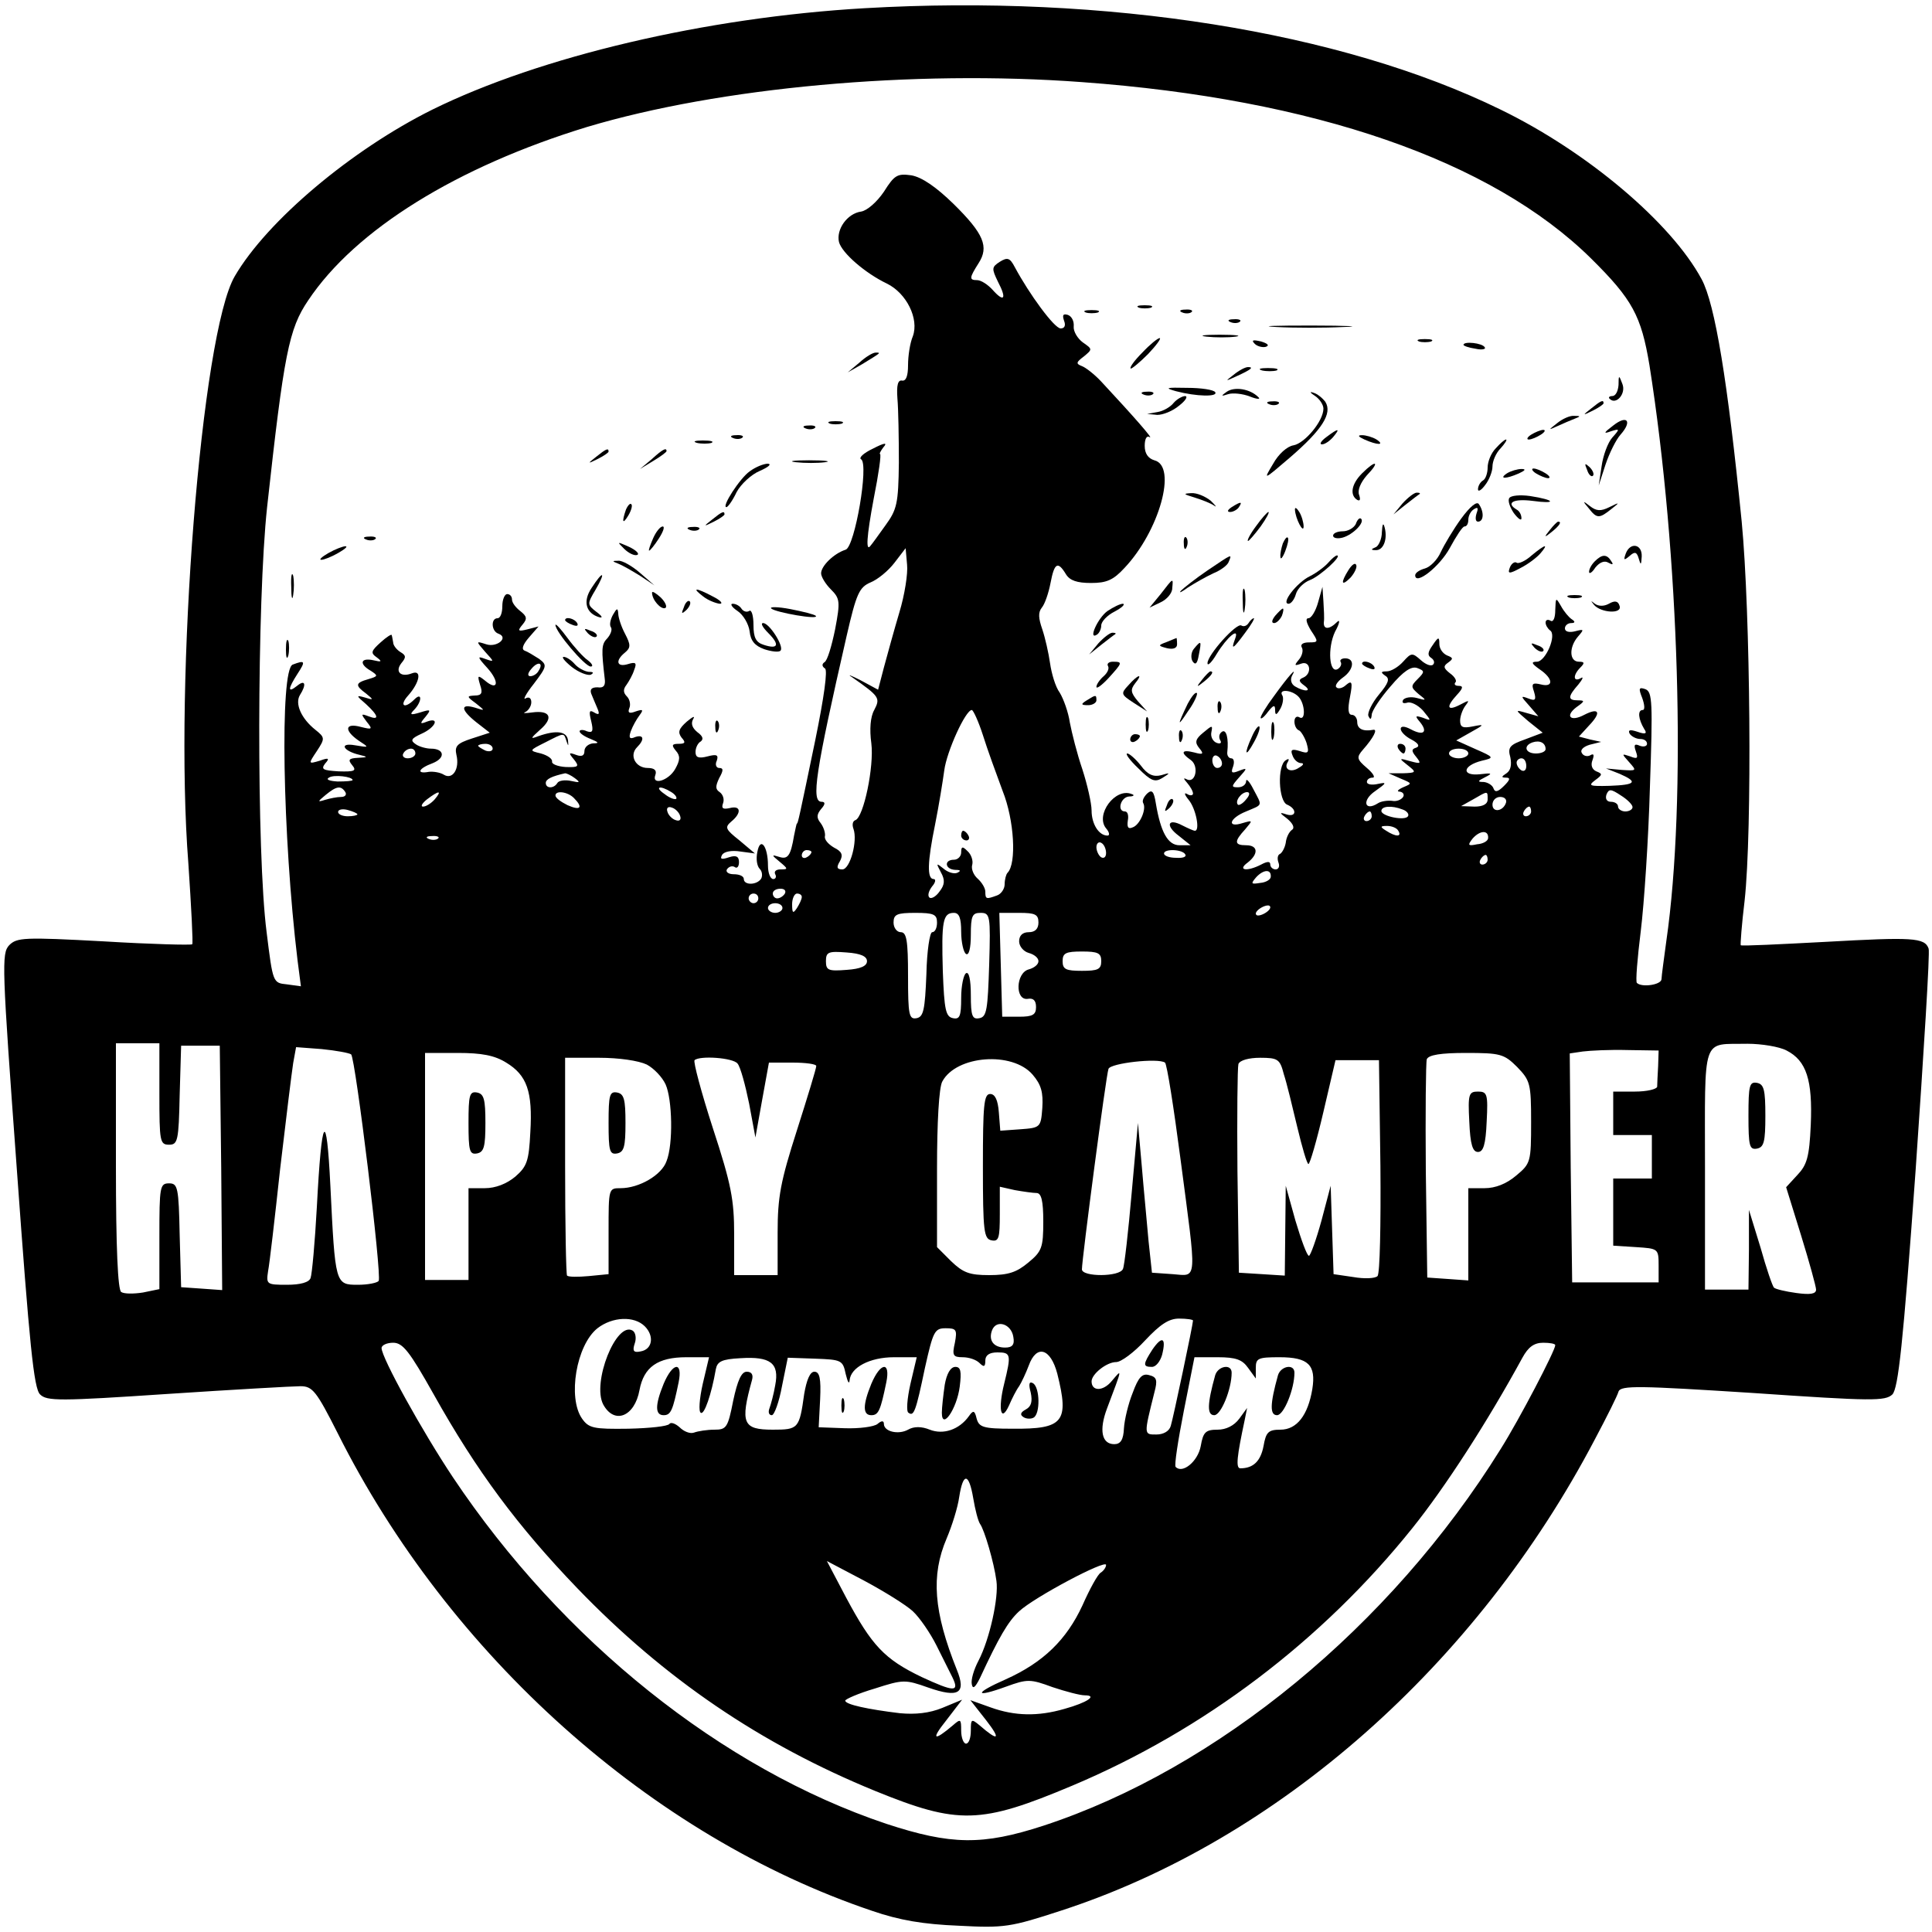 <?xml version="1.0" standalone="no"?>
<!DOCTYPE svg PUBLIC "-//W3C//DTD SVG 20010904//EN"
 "http://www.w3.org/TR/2001/REC-SVG-20010904/DTD/svg10.dtd">
<svg version="1.0" xmlns="http://www.w3.org/2000/svg"
 width="400pt" height="400pt" viewBox="0 0 400 400"
 preserveAspectRatio="xMidYMid meet">
<g transform="translate(0,400) scale(0.1,-0.1)"
fill="#000000" stroke="none">
<path d="M1790 3983 c-329 -19 -672 -100 -895 -210 -167 -83 -342 -230 -409
-345 -69 -118 -126 -834 -96 -1216 6 -90 10 -165 8 -167 -2 -2 -84 0 -183 6
-166 9 -180 8 -196 -8 -16 -17 -15 -43 16 -466 26 -360 35 -452 48 -464 14
-14 40 -14 264 1 136 9 260 16 275 16 25 0 33 -10 77 -97 231 -461 650 -835
1106 -989 58 -20 107 -28 180 -31 94 -5 107 -3 211 31 450 146 861 509 1106
976 25 47 47 91 49 99 5 13 43 12 278 -3 248 -17 274 -17 289 -3 12 13 22 101
48 463 17 246 30 453 27 460 -8 23 -34 24 -213 14 -95 -5 -174 -9 -176 -7 -1
1 2 43 8 92 16 145 12 597 -6 785 -29 290 -55 450 -83 502 -63 117 -237 264
-416 351 -331 162 -817 239 -1317 210z m450 -153 c480 -35 848 -162 1054 -365
86 -85 104 -119 121 -221 62 -392 77 -901 35 -1192 -5 -37 -10 -73 -10 -79 0
-12 -41 -18 -51 -8 -3 2 1 51 8 107 7 57 16 191 19 299 6 175 5 196 -9 202
-14 5 -15 2 -7 -18 5 -14 6 -25 1 -25 -11 0 -9 -19 3 -39 7 -10 3 -12 -14 -6
-15 5 -20 4 -16 -4 4 -6 14 -11 22 -11 8 0 14 -4 14 -10 0 -5 -7 -7 -15 -4
-11 5 -13 2 -8 -12 5 -14 3 -16 -12 -10 -18 6 -18 6 -2 -12 16 -18 16 -18 -16
-16 l-32 3 28 -11 c39 -17 34 -23 -21 -25 -41 -1 -45 0 -29 12 15 11 15 13 2
18 -9 4 -12 13 -8 23 4 11 3 15 -5 10 -6 -3 -14 -1 -17 5 -4 6 3 13 16 17 l24
6 -23 5 -23 6 21 23 c26 27 21 38 -10 22 -28 -15 -41 -3 -16 16 17 12 18 14 3
14 -22 0 -21 8 1 33 9 11 11 17 5 13 -16 -9 -17 6 -1 22 9 9 9 12 -3 12 -20 0
-21 30 -2 52 13 15 13 16 -6 11 -12 -3 -21 -1 -21 6 0 6 6 11 13 11 8 0 9 3 1
8 -6 4 -16 16 -22 27 -11 19 -11 18 -12 -8 0 -16 -4 -26 -10 -22 -5 3 -10 2
-10 -4 0 -5 4 -12 9 -16 15 -9 -9 -65 -27 -65 -13 0 -11 -4 6 -16 28 -19 29
-38 2 -31 -17 4 -20 2 -14 -15 5 -17 3 -20 -12 -14 -16 6 -16 5 2 -15 l19 -22
-25 7 c-24 7 -24 7 4 -17 l30 -24 -37 -14 c-31 -11 -36 -16 -30 -37 3 -15 1
-27 -8 -33 -11 -7 -11 -9 -1 -9 10 0 8 -5 -4 -17 -13 -13 -19 -14 -22 -5 -2 6
-11 12 -20 13 -14 0 -13 2 3 10 16 8 14 9 -11 6 -39 -4 -36 18 4 28 26 6 26 7
-13 24 l-40 18 30 17 c29 16 29 17 4 12 -20 -4 -26 -2 -26 12 0 9 5 23 11 31
9 12 8 12 -11 2 -27 -14 -30 -5 -6 21 12 13 13 18 3 18 -7 0 -10 3 -7 7 4 3
-1 12 -11 19 -14 11 -14 15 -4 22 11 8 11 10 -2 15 -9 4 -16 14 -16 24 0 15
-2 15 -14 -3 -10 -14 -11 -21 -3 -26 6 -4 8 -10 4 -14 -4 -4 -15 0 -25 9 -18
16 -20 16 -37 -3 -10 -11 -25 -20 -34 -20 -12 0 -13 -2 -3 -9 10 -6 7 -15 -13
-39 -15 -18 -24 -38 -22 -44 4 -9 6 -8 7 2 0 8 18 35 39 59 27 32 43 42 55 38
16 -6 16 -8 1 -23 -15 -15 -14 -17 2 -31 17 -13 17 -14 -4 -8 -12 3 -24 1 -28
-4 -3 -6 0 -8 8 -6 7 3 22 -4 33 -16 18 -22 18 -22 0 -15 -16 5 -17 4 -6 -9
17 -21 7 -29 -19 -15 -13 7 -21 7 -21 1 0 -6 10 -16 22 -22 15 -8 18 -14 10
-17 -10 -3 -10 -7 0 -19 11 -14 10 -15 -12 -9 -24 7 -24 6 -6 -8 19 -15 19
-16 -10 -17 l-29 0 25 -11 c24 -10 24 -10 5 -18 -11 -5 -14 -9 -7 -9 7 -1 10
-6 7 -11 -4 -6 -14 -10 -23 -8 -10 1 -23 -1 -29 -5 -28 -18 -34 6 -6 25 24 17
25 19 6 15 -13 -3 -23 -1 -23 4 0 5 5 9 12 9 6 0 1 9 -12 20 -21 18 -22 22 -8
38 22 25 31 43 21 41 -21 -4 -33 2 -33 16 0 8 -5 15 -11 15 -8 0 -9 12 -4 37
6 31 4 35 -8 25 -7 -7 -17 -9 -20 -5 -4 3 2 12 13 20 23 16 26 40 5 40 -8 0
-12 -4 -9 -8 2 -4 0 -10 -6 -14 -18 -11 -22 43 -6 77 10 18 11 27 4 20 -16
-16 -29 -16 -27 1 1 6 0 26 -1 42 l-2 30 -9 -32 c-5 -18 -14 -33 -20 -33 -7 0
-4 -10 5 -25 16 -24 16 -25 -4 -25 -12 0 -18 -4 -15 -10 4 -6 1 -18 -6 -26
-10 -12 -9 -13 5 -8 19 7 23 -21 4 -29 -10 -4 -9 -8 2 -16 18 -13 1 -14 -19
-2 -8 5 -10 14 -6 22 12 21 -7 0 -38 -43 -15 -20 -27 -40 -27 -44 0 -4 7 1 15
12 11 14 15 16 15 4 0 -12 3 -11 11 3 5 9 7 22 4 27 -9 14 19 12 33 -2 14 -14
16 -52 2 -43 -5 3 -10 0 -10 -9 0 -8 4 -16 9 -18 4 -1 12 -14 16 -26 6 -21 4
-23 -14 -17 -16 5 -20 3 -15 -9 3 -9 11 -16 18 -16 6 0 5 -4 -4 -9 -17 -12
-33 -4 -24 11 4 7 2 8 -4 4 -18 -11 -15 -85 3 -92 21 -9 19 -27 -2 -20 -15 5
-14 3 2 -9 12 -10 16 -19 10 -23 -6 -4 -12 -16 -13 -27 -2 -11 -8 -21 -12 -23
-5 -2 -6 -10 -3 -18 3 -8 0 -14 -6 -14 -6 0 -11 5 -11 10 0 7 -6 7 -19 0 -29
-15 -50 -12 -28 4 23 18 22 36 -3 36 -25 0 -25 8 -2 33 16 19 16 19 -5 13 -34
-11 -28 10 7 24 35 15 34 10 15 46 -8 16 -15 23 -15 17 0 -7 -7 -13 -17 -13
-14 0 -14 2 2 20 18 20 18 21 0 14 -15 -6 -17 -4 -12 9 3 9 2 17 -4 17 -5 0
-9 6 -8 13 3 28 -2 48 -11 42 -6 -4 -7 -11 -4 -17 4 -6 1 -9 -7 -6 -8 3 -13
13 -11 22 3 15 2 15 -17 -1 -16 -13 -18 -20 -8 -32 10 -12 8 -14 -10 -9 -27 7
-30 0 -7 -16 17 -13 9 -50 -10 -39 -6 3 -6 1 2 -8 6 -7 12 -17 12 -22 0 -4 -6
-5 -12 -1 -7 4 -6 -1 3 -12 15 -18 24 -64 13 -64 -3 0 -14 5 -26 11 -30 16
-36 0 -8 -21 l25 -20 -23 0 c-24 0 -39 27 -49 87 -4 25 -8 29 -18 20 -7 -7
-11 -15 -8 -20 7 -12 -7 -45 -22 -50 -9 -4 -12 0 -10 14 2 10 0 19 -6 19 -17
0 -9 30 9 31 9 0 12 3 5 5 -34 14 -76 -43 -53 -71 7 -8 8 -15 3 -15 -18 0 -33
24 -33 52 0 15 -9 54 -19 85 -11 32 -22 76 -26 97 -3 21 -13 49 -21 62 -9 12
-17 40 -20 61 -3 21 -10 52 -16 70 -8 23 -9 35 -1 45 6 7 14 30 18 51 8 42 15
46 32 18 8 -13 23 -18 52 -18 32 0 46 6 69 31 72 76 110 211 62 223 -13 4 -20
14 -20 30 0 14 4 22 10 18 10 -6 -33 43 -100 115 -14 15 -32 29 -40 32 -13 5
-12 8 4 20 18 15 18 15 -2 29 -11 8 -20 23 -19 33 1 11 -4 21 -12 24 -10 3
-12 0 -8 -12 4 -10 1 -16 -7 -16 -13 0 -65 71 -95 127 -10 19 -15 21 -31 11
-17 -11 -17 -14 -4 -41 19 -36 13 -44 -11 -17 -10 11 -24 20 -32 20 -17 0 -16
5 3 35 22 34 11 61 -52 123 -36 35 -65 55 -87 59 -29 4 -35 1 -57 -34 -15 -22
-35 -39 -47 -41 -29 -4 -52 -37 -46 -63 6 -23 55 -65 99 -86 41 -20 67 -73 54
-109 -6 -14 -10 -41 -10 -60 0 -22 -4 -33 -12 -32 -9 2 -12 -9 -10 -37 2 -22
3 -82 3 -133 -1 -85 -4 -97 -28 -130 -15 -21 -28 -39 -30 -41 -11 -16 -9 17 6
97 10 50 16 92 13 92 -2 0 1 6 7 14 9 10 3 10 -22 -3 -19 -9 -30 -19 -24 -22
16 -11 -13 -180 -32 -187 -25 -8 -51 -34 -51 -49 0 -7 9 -22 20 -33 19 -19 20
-25 9 -83 -7 -34 -16 -65 -22 -68 -6 -4 -5 -9 1 -13 6 -3 -2 -60 -20 -148 -33
-159 -36 -173 -38 -173 -1 0 -3 -11 -6 -25 -7 -42 -13 -50 -31 -44 -16 5 -16
4 1 -10 18 -15 18 -16 2 -16 -9 0 -14 -4 -11 -10 3 -5 1 -10 -4 -10 -6 0 -11
12 -11 28 0 40 -16 61 -22 28 -3 -14 -1 -29 5 -35 5 -5 6 -14 3 -20 -9 -14
-36 -14 -36 -1 0 6 -9 10 -21 10 -11 0 -17 5 -14 10 4 6 11 8 16 5 5 -4 9 1 9
10 0 12 -6 15 -21 10 -15 -5 -19 -4 -14 5 4 7 20 10 38 7 l30 -4 -32 27 c-29
23 -31 27 -17 39 22 18 20 34 -3 28 -14 -3 -18 -1 -14 10 3 8 0 18 -7 23 -9 6
-9 12 -1 29 9 16 9 21 0 21 -6 0 -9 7 -5 15 4 12 0 14 -19 9 -19 -5 -25 -2
-25 9 0 9 5 19 11 22 6 5 4 11 -7 19 -11 9 -14 18 -9 27 5 8 -1 5 -13 -5 -17
-15 -19 -22 -11 -33 9 -10 8 -13 -6 -13 -14 0 -15 -3 -6 -14 10 -11 9 -20 -1
-38 -14 -25 -50 -35 -41 -12 3 9 -2 14 -16 14 -25 0 -39 26 -22 43 16 16 14
27 -4 21 -11 -5 -14 -2 -9 12 4 11 12 25 18 33 9 12 7 13 -8 8 -13 -5 -17 -3
-13 7 3 7 1 18 -5 24 -8 8 -8 15 -1 24 5 7 13 21 16 31 6 15 3 17 -13 12 -23
-7 -27 7 -6 24 12 10 12 16 0 39 -8 15 -14 34 -14 42 -1 12 -3 11 -11 -3 -5
-9 -8 -21 -4 -26 3 -5 -1 -15 -8 -23 -12 -12 -12 -23 -5 -83 2 -14 -2 -20 -15
-18 -12 0 -16 -4 -13 -13 3 -8 9 -21 13 -31 5 -12 3 -14 -7 -8 -10 6 -11 2 -6
-18 5 -21 3 -25 -9 -21 -8 4 -15 3 -15 0 0 -4 10 -11 23 -16 17 -7 18 -9 5 -9
-10 -1 -18 -8 -18 -16 0 -10 -6 -12 -17 -8 -16 6 -16 4 -5 -9 12 -15 10 -17
-17 -16 -16 1 -29 6 -28 11 1 6 -9 13 -23 17 -25 6 -25 6 9 23 41 21 38 20 44
2 4 -11 4 -10 3 2 -2 19 -24 22 -61 9 -18 -7 -17 -5 3 13 29 25 21 41 -16 36
-15 -2 -21 -2 -14 1 6 3 12 12 12 20 0 9 -5 12 -12 8 -6 -4 1 10 17 30 28 37
28 39 11 52 -11 7 -24 15 -30 17 -7 3 -3 13 9 27 l20 23 -23 -6 c-20 -5 -21
-3 -10 10 10 12 9 17 -5 28 -9 7 -17 17 -17 24 0 6 -4 11 -10 11 -5 0 -10 -11
-10 -25 0 -14 -4 -25 -10 -25 -14 0 -13 -27 2 -32 22 -8 -3 -29 -25 -22 -22 7
-22 7 -3 -15 20 -22 20 -22 0 -15 -16 6 -16 4 5 -19 26 -29 22 -49 -5 -26 -15
12 -16 11 -10 -9 6 -17 3 -22 -11 -22 -17 -1 -17 -2 2 -16 20 -16 20 -16 -2
-9 -31 9 -29 -5 4 -31 l27 -21 -37 -12 c-31 -10 -36 -16 -32 -34 7 -29 -8 -52
-26 -41 -8 5 -22 7 -31 6 -27 -5 -22 7 8 18 27 11 24 30 -4 30 -9 0 -24 4 -31
9 -12 8 -10 12 12 22 29 13 38 35 11 25 -15 -6 -15 -4 -3 10 12 15 11 16 -11
9 -20 -6 -23 -5 -12 6 16 17 16 37 0 21 -21 -21 -32 -13 -13 8 24 27 29 54 8
46 -23 -9 -36 3 -22 21 10 12 10 16 -2 23 -8 5 -15 14 -15 20 -1 5 -2 12 -3
15 0 3 -11 -4 -23 -15 -20 -18 -21 -22 -8 -31 12 -9 10 -10 -7 -6 -27 6 -30
-8 -5 -22 15 -10 15 -11 -5 -17 -28 -8 -28 -13 -5 -30 16 -13 16 -14 -3 -8
-18 5 -18 4 3 -14 26 -24 28 -34 5 -25 -16 6 -16 5 -4 -11 13 -16 12 -17 -12
-11 -33 9 -35 -7 -5 -28 23 -15 23 -15 -7 -10 -34 6 -25 -12 10 -20 17 -4 17
-5 -4 -6 -19 -1 -21 -4 -12 -15 10 -12 5 -14 -28 -13 -32 2 -37 4 -28 16 10
11 8 13 -11 6 -24 -7 -24 -7 -6 20 17 26 17 28 -3 44 -29 23 -43 54 -32 72 14
22 11 33 -6 19 -20 -16 -19 -6 1 25 17 26 16 29 -10 19 -27 -10 -21 -355 10
-612 l7 -54 -29 4 c-29 3 -29 3 -42 108 -21 162 -20 686 1 880 35 318 45 369
85 428 98 147 309 277 577 359 274 82 674 119 1025 93z m-378 -1098 c-11 -37
-25 -88 -32 -114 l-12 -46 -37 20 c-20 10 -28 13 -17 6 57 -40 59 -43 46 -68
-8 -14 -10 -40 -6 -69 6 -48 -16 -153 -33 -159 -6 -2 -7 -10 -4 -18 9 -25 -7
-84 -23 -84 -11 0 -13 4 -5 17 7 13 4 20 -12 28 -12 7 -21 17 -19 24 1 7 -3
19 -9 27 -9 11 -8 18 1 29 9 10 9 15 1 15 -22 0 -13 60 52 344 20 87 26 100
49 110 15 6 37 24 50 41 l23 30 3 -34 c2 -18 -5 -63 -16 -99z m-747 -121 c-3
-6 -11 -11 -17 -11 -6 0 -6 6 2 15 14 17 26 13 15 -4z m920 -133 c9 -29 28
-81 41 -116 24 -60 29 -150 10 -169 -3 -3 -6 -14 -6 -24 0 -9 -7 -20 -16 -23
-22 -8 -24 -8 -24 8 0 7 -7 19 -16 27 -8 7 -14 20 -11 29 2 8 -2 21 -10 28
-10 10 -13 10 -13 -3 0 -8 -7 -15 -15 -15 -21 0 -19 -20 3 -21 11 0 12 -2 4
-6 -7 -3 -20 1 -29 9 -15 12 -15 11 -5 -8 9 -16 8 -26 -3 -40 -7 -10 -17 -16
-21 -12 -4 4 -1 14 6 23 7 8 8 15 3 15 -14 0 -13 35 3 113 8 40 16 90 19 112
5 39 44 125 57 125 3 0 14 -24 23 -52z m1165 -29 c0 -5 -9 -9 -20 -9 -22 0
-27 16 -7 23 15 5 27 -1 27 -14z m-2180 1 c0 -5 -7 -7 -15 -4 -8 4 -15 8 -15
10 0 2 7 4 15 4 8 0 15 -4 15 -10z m-160 -10 c0 -5 -7 -10 -16 -10 -8 0 -12 5
-9 10 3 6 10 10 16 10 5 0 9 -4 9 -10z m2180 0 c0 -5 -9 -10 -20 -10 -11 0
-20 5 -20 10 0 6 9 10 20 10 11 0 20 -4 20 -10z m-510 -21 c0 -5 -4 -9 -10 -9
-5 0 -10 7 -10 16 0 8 5 12 10 9 6 -3 10 -10 10 -16z m630 -5 c0 -8 -4 -12
-10 -9 -5 3 -10 10 -10 16 0 5 5 9 10 9 6 0 10 -7 10 -16z m-2430 -29 c0 -2
-14 -3 -31 -3 -17 1 -25 4 -18 8 10 7 49 2 49 -5z m460 4 c12 -9 11 -10 -7 -6
-13 3 -26 1 -29 -4 -7 -12 -24 -12 -24 0 0 8 13 14 40 20 3 0 12 -4 20 -10z
m-475 -29 c3 -5 0 -10 -9 -10 -8 0 -23 -3 -33 -6 -16 -5 -16 -4 1 10 23 19 32
20 41 6z m675 0 c8 -5 12 -11 10 -14 -3 -2 -14 2 -24 10 -22 15 -10 19 14 4z
m1990 -31 c0 -5 -7 -9 -15 -9 -8 0 -15 5 -15 10 0 6 -7 10 -15 10 -8 0 -12 6
-9 15 5 12 9 12 30 -2 13 -8 24 -19 24 -24z m-2480 16 c-7 -8 -18 -15 -24 -15
-6 0 -2 7 8 15 25 19 32 19 16 0z m288 3 c20 -20 14 -27 -13 -15 -14 7 -25 15
-25 20 0 11 25 8 38 -5z m1392 -3 c-7 -9 -15 -13 -17 -11 -7 7 7 26 19 26 6 0
6 -6 -2 -15z m500 0 c0 -10 -10 -15 -27 -15 l-28 1 25 14 c31 18 30 18 30 0z
m38 -7 c-6 -18 -28 -21 -28 -4 0 9 7 16 16 16 9 0 14 -5 12 -12z m-2378 -24
c0 -2 -9 -4 -20 -4 -11 0 -20 4 -20 9 0 5 9 7 20 4 11 -3 20 -7 20 -9z m668
-3 c3 -8 -1 -12 -9 -9 -7 2 -15 10 -17 17 -3 8 1 12 9 9 7 -2 15 -10 17 -17z
m1496 13 c9 -3 14 -10 11 -14 -6 -10 -55 0 -55 11 0 10 21 12 44 3z m266 -4
c0 -5 -5 -10 -11 -10 -5 0 -7 5 -4 10 3 6 8 10 11 10 2 0 4 -4 4 -10z m-330
-10 c0 -5 -5 -10 -11 -10 -5 0 -7 5 -4 10 3 6 8 10 11 10 2 0 4 -4 4 -10z m55
-30 c8 -13 -5 -13 -25 0 -13 8 -13 10 2 10 9 0 20 -4 23 -10z m186 -15 c0 -6
-10 -12 -23 -13 -19 -4 -20 -2 -9 12 15 17 33 18 32 1z m-2174 -1 c-3 -3 -12
-4 -19 -1 -8 3 -5 6 6 6 11 1 17 -2 13 -5z m1383 -30 c0 -8 -4 -12 -10 -9 -5
3 -10 13 -10 21 0 8 5 12 10 9 6 -3 10 -13 10 -21z m-610 2 c0 -3 -4 -8 -10
-11 -5 -3 -10 -1 -10 4 0 6 5 11 10 11 6 0 10 -2 10 -4z m774 -5 c3 -5 -5 -8
-19 -7 -14 0 -25 4 -25 9 0 10 38 9 44 -2z m626 -11 c0 -5 -5 -10 -11 -10 -5
0 -7 5 -4 10 3 6 8 10 11 10 2 0 4 -4 4 -10z m-449 -35 c0 -6 -10 -12 -22 -13
-19 -3 -20 -2 -8 12 15 16 31 17 30 1z m-1006 -35 c-3 -5 -10 -10 -16 -10 -5
0 -9 5 -9 10 0 6 7 10 16 10 8 0 12 -4 9 -10z m-55 -10 c0 -5 -4 -10 -10 -10
-5 0 -10 5 -10 10 0 6 5 10 10 10 6 0 10 -4 10 -10z m90 3 c0 -5 -5 -15 -10
-23 -8 -12 -10 -11 -10 8 0 12 5 22 10 22 6 0 10 -3 10 -7z m-40 -23 c0 -5 -7
-10 -15 -10 -8 0 -15 5 -15 10 0 6 7 10 15 10 8 0 15 -4 15 -10z m1000 -10
c-8 -5 -17 -7 -19 -4 -3 3 1 9 9 14 8 5 17 7 19 4 3 -3 -1 -9 -9 -14z m-680
-20 c0 -11 -4 -20 -10 -20 -5 0 -11 -39 -12 -87 -3 -74 -6 -88 -20 -91 -16 -3
-18 6 -18 87 0 74 -3 91 -15 91 -8 0 -15 9 -15 20 0 17 7 20 45 20 38 0 45 -3
45 -20z m50 -19 c0 -22 5 -43 10 -46 6 -4 10 12 10 39 0 40 3 46 20 46 20 0
21 -5 18 -107 -3 -93 -5 -108 -20 -111 -15 -3 -18 4 -18 48 0 32 -4 49 -10 45
-5 -3 -10 -26 -10 -51 0 -38 -3 -45 -17 -42 -15 3 -18 17 -21 97 -3 104 0 121
23 121 11 0 15 -11 15 -39z m160 19 c0 -13 -7 -20 -20 -20 -13 0 -20 -7 -20
-19 0 -10 9 -21 20 -24 11 -3 20 -10 20 -17 0 -7 -9 -14 -20 -17 -27 -7 -29
-65 -2 -61 11 2 17 -3 17 -17 0 -16 -7 -20 -35 -20 l-35 0 -3 108 -3 107 41 0
c33 0 40 -3 40 -20z m-355 -80 c0 -10 -13 -16 -42 -18 -38 -3 -43 -1 -43 18 0
19 5 21 43 18 29 -2 42 -8 42 -18z m485 0 c0 -17 -7 -20 -40 -20 -33 0 -40 3
-40 20 0 17 7 20 40 20 33 0 40 -3 40 -20z m-1950 -275 c0 -98 1 -105 20 -105
18 0 20 8 22 103 l3 102 40 0 40 0 3 -253 2 -253 -42 3 -43 3 -3 108 c-2 99
-4 107 -22 107 -19 0 -20 -7 -20 -110 l0 -109 -34 -7 c-19 -3 -39 -3 -45 1 -7
4 -11 91 -11 261 l0 254 45 0 45 0 0 -105z m3369 90 c41 -21 54 -61 50 -154
-3 -67 -8 -83 -28 -104 l-23 -25 31 -100 c17 -55 31 -106 31 -112 0 -9 -12
-11 -41 -7 -22 3 -43 8 -46 11 -3 2 -16 40 -28 83 l-24 78 0 -82 -1 -83 -45 0
-45 0 0 249 c0 282 -8 258 88 260 29 0 66 -6 81 -14z m-2972 -8 c9 -9 64 -458
57 -469 -3 -4 -22 -8 -43 -8 -47 0 -47 1 -57 205 -8 162 -18 148 -28 -44 -4
-73 -10 -139 -13 -147 -3 -9 -21 -14 -49 -14 -42 0 -43 1 -39 28 3 15 14 110
25 212 12 102 24 200 27 219 l6 33 53 -4 c30 -3 57 -8 61 -11z m2706 -24 c-1
-18 -2 -37 -2 -43 -1 -5 -21 -10 -46 -10 l-45 0 0 -45 0 -45 40 0 40 0 0 -45
0 -45 -40 0 -40 0 0 -69 0 -70 47 -3 c46 -3 47 -3 47 -38 l0 -35 -90 0 -89 0
-3 237 -2 237 27 4 c16 2 57 4 92 3 l65 -1 -1 -32z m-2385 7 c43 -26 55 -60
50 -144 -3 -60 -7 -71 -31 -92 -18 -15 -41 -24 -63 -24 l-34 0 0 -95 0 -95
-45 0 -45 0 0 235 0 235 68 0 c49 0 76 -5 100 -20z m2093 -9 c27 -28 29 -34
29 -114 0 -83 -1 -86 -31 -111 -20 -17 -43 -26 -65 -26 l-34 0 0 -96 0 -95
-42 3 -43 3 -3 220 c-1 121 0 225 2 232 4 9 29 13 81 13 71 0 79 -2 106 -29z
m-1802 5 c15 -8 32 -26 39 -41 14 -31 16 -124 2 -159 -10 -29 -57 -56 -95 -56
-25 0 -25 0 -25 -89 l0 -89 -41 -4 c-22 -2 -42 -2 -45 1 -2 2 -4 105 -4 228
l0 223 70 0 c42 0 82 -6 99 -14z m188 2 c6 -7 16 -44 24 -83 l13 -70 14 78 14
77 49 0 c27 0 49 -3 49 -7 0 -5 -18 -64 -40 -133 -34 -106 -40 -138 -40 -212
l0 -88 -45 0 -45 0 0 84 c0 72 -6 104 -44 220 -24 74 -41 138 -38 141 11 10
80 5 89 -7z m611 -23 c18 -21 22 -37 20 -69 -3 -40 -4 -41 -45 -44 l-42 -3 -3
38 c-2 26 -8 38 -18 38 -13 0 -15 -23 -15 -150 0 -135 2 -150 18 -153 15 -3
17 5 17 54 l0 57 31 -7 c17 -3 38 -6 45 -6 10 0 14 -16 14 -59 0 -54 -3 -62
-31 -85 -24 -20 -41 -26 -81 -26 -41 0 -54 5 -79 29 l-29 29 0 162 c0 96 4
169 11 181 29 54 145 63 187 14z m306 -174 c34 -259 36 -243 -16 -239 l-43 3
-7 65 c-3 36 -10 106 -14 155 l-8 90 -13 -145 c-7 -80 -15 -151 -18 -157 -6
-17 -85 -17 -85 -1 0 21 50 402 55 415 4 12 103 23 117 13 4 -3 18 -92 32
-199z m214 175 c6 -18 18 -68 28 -110 10 -42 20 -76 23 -76 3 0 17 48 31 108
l25 107 45 0 45 0 3 -219 c1 -121 -1 -223 -6 -228 -5 -5 -27 -6 -50 -2 l-41 6
-3 92 -3 91 -19 -72 c-11 -40 -23 -73 -26 -73 -4 0 -16 33 -28 73 l-20 72 -1
-93 -1 -93 -47 3 -48 3 -3 210 c-1 115 0 215 2 222 3 8 22 13 45 13 37 0 41
-3 49 -34z m-1323 -522 c20 -20 16 -48 -9 -52 -14 -3 -17 1 -12 16 4 11 2 23
-4 27 -34 21 -85 -108 -61 -153 23 -42 65 -25 75 30 9 48 38 68 97 68 l47 0
-13 -55 c-7 -31 -9 -58 -4 -60 7 -5 22 38 31 90 3 16 12 21 51 23 62 4 81 -10
72 -56 -3 -18 -9 -40 -12 -48 -3 -8 -1 -14 5 -14 5 0 15 27 21 60 l12 59 57
-2 c54 -2 57 -3 63 -32 4 -16 7 -22 8 -13 2 27 42 48 92 48 l47 0 -13 -55 c-7
-31 -9 -58 -4 -60 11 -8 15 2 34 93 17 76 20 82 43 82 22 0 24 -3 19 -30 -6
-26 -4 -30 16 -30 13 0 28 -5 35 -12 9 -9 12 -8 12 5 0 11 8 17 25 17 28 0 29
-4 14 -65 -13 -52 -7 -82 10 -45 6 14 15 32 21 40 5 8 14 27 20 43 16 44 45
36 59 -17 25 -100 13 -115 -93 -114 -60 0 -69 3 -74 21 -4 17 -7 18 -16 5 -20
-28 -53 -39 -81 -28 -17 7 -33 7 -45 0 -20 -11 -50 -4 -50 12 0 7 -5 7 -13 0
-7 -6 -38 -10 -68 -9 l-54 2 3 58 c2 43 -1 57 -12 57 -9 0 -16 -17 -21 -46
-10 -72 -12 -74 -65 -74 -62 0 -68 13 -43 103 3 11 -1 17 -11 17 -11 0 -19
-18 -28 -60 -11 -56 -14 -60 -39 -60 -15 0 -34 -3 -42 -6 -8 -3 -21 2 -30 11
-9 8 -18 11 -21 7 -3 -5 -41 -9 -85 -10 -72 -1 -82 1 -96 21 -30 43 -12 152
32 187 31 24 76 26 98 4z m1135 12 c0 -8 -41 -202 -46 -218 -3 -11 -15 -18
-30 -18 -26 0 -26 -1 -4 87 7 26 5 32 -11 36 -14 4 -22 -4 -34 -37 -9 -22 -17
-56 -18 -73 -1 -24 -7 -33 -20 -33 -26 0 -32 29 -15 74 32 85 32 83 10 57 -18
-22 -42 -22 -42 -1 0 15 31 40 51 40 10 0 37 20 60 45 31 33 49 45 70 45 16 0
29 -2 29 -4z m-372 -34 c3 -16 -2 -22 -17 -22 -24 0 -35 15 -27 36 9 23 40 13
44 -14z m-1200 -119 c89 -159 174 -273 297 -401 181 -188 380 -323 617 -420
172 -70 218 -69 408 11 273 115 517 300 704 533 69 86 156 221 228 353 12 22
24 31 43 31 14 0 25 -2 25 -5 0 -11 -74 -153 -113 -215 -228 -367 -587 -662
-947 -780 -126 -41 -191 -40 -325 4 -340 114 -671 379 -897 717 -64 96 -148
248 -148 268 0 6 11 11 24 11 20 0 34 -18 84 -107z m1686 55 l16 -22 0 22 c0
20 5 22 49 22 60 0 76 -16 68 -66 -9 -54 -32 -84 -66 -84 -25 0 -30 -5 -35
-34 -6 -31 -21 -46 -48 -46 -10 0 -7 25 9 100 l5 25 -16 -22 c-11 -15 -28 -23
-45 -23 -25 0 -30 -5 -35 -34 -6 -32 -38 -58 -52 -43 -3 3 5 55 17 116 l22
111 48 0 c38 0 51 -5 63 -22z m-569 -270 c4 -24 10 -47 14 -53 9 -12 29 -80
34 -118 5 -34 -14 -121 -37 -165 -10 -19 -16 -40 -14 -49 2 -11 7 -7 17 13 39
84 58 117 81 138 31 29 180 108 180 96 0 -5 -5 -12 -11 -16 -6 -3 -23 -34 -38
-68 -33 -71 -81 -118 -159 -153 -66 -29 -65 -39 1 -15 44 16 50 16 96 -1 27
-9 57 -17 67 -17 27 0 5 -15 -42 -28 -55 -16 -103 -15 -153 3 l-42 15 33 -42
c31 -40 25 -44 -14 -10 -17 14 -18 13 -18 -11 0 -15 -4 -27 -10 -27 -5 0 -10
12 -10 27 0 24 -1 25 -17 11 -40 -34 -46 -30 -14 10 l33 43 -41 -17 c-27 -11
-56 -14 -88 -11 -66 8 -113 18 -113 26 0 3 27 15 61 25 59 19 63 19 111 2 63
-22 79 -12 59 37 -48 120 -54 195 -21 272 11 26 23 64 26 86 8 51 20 50 29 -3z
m-125 -234 c14 -13 36 -45 49 -71 13 -26 28 -56 33 -66 15 -31 3 -30 -64 1
-77 37 -103 65 -156 164 l-40 76 76 -40 c43 -23 88 -51 102 -64z"/>
<path d="M2358 3363 c6 -2 18 -2 25 0 6 3 1 5 -13 5 -14 0 -19 -2 -12 -5z"/>
<path d="M2248 3353 c6 -2 18 -2 25 0 6 3 1 5 -13 5 -14 0 -19 -2 -12 -5z"/>
<path d="M2448 3353 c7 -3 16 -2 19 1 4 3 -2 6 -13 5 -11 0 -14 -3 -6 -6z"/>
<path d="M2548 3333 c7 -3 16 -2 19 1 4 3 -2 6 -13 5 -11 0 -14 -3 -6 -6z"/>
<path d="M2642 3323 c37 -2 100 -2 140 0 40 1 10 3 -67 3 -77 0 -110 -1 -73
-3z"/>
<path d="M2498 3303 c18 -2 45 -2 60 0 15 2 0 4 -33 4 -33 0 -45 -2 -27 -4z"/>
<path d="M2365 3270 c-16 -16 -27 -31 -24 -33 2 -1 18 12 36 30 17 18 28 33
24 33 -4 0 -20 -13 -36 -30z"/>
<path d="M2598 3288 c5 -5 16 -8 23 -6 8 3 3 7 -10 11 -17 4 -21 3 -13 -5z"/>
<path d="M2938 3293 c6 -2 18 -2 25 0 6 3 1 5 -13 5 -14 0 -19 -2 -12 -5z"/>
<path d="M3030 3286 c0 -2 11 -6 25 -8 13 -3 22 -1 19 3 -5 9 -44 13 -44 5z"/>
<path d="M1779 3249 l-24 -20 30 17 c39 24 40 24 28 24 -6 0 -21 -9 -34 -21z"/>
<path d="M2554 3224 c-18 -14 -18 -14 6 -3 31 14 36 19 24 19 -6 0 -19 -7 -30
-16z"/>
<path d="M2613 3233 c9 -2 23 -2 30 0 6 3 -1 5 -18 5 -16 0 -22 -2 -12 -5z"/>
<path d="M3351 3203 c-1 -13 -6 -23 -13 -23 -6 0 -9 -3 -5 -6 13 -13 34 11 26
31 -7 19 -8 19 -8 -2z"/>
<path d="M2435 3190 c42 -11 87 -12 81 -2 -3 5 -29 9 -58 9 -44 1 -48 0 -23
-7z"/>
<path d="M2540 3189 c-13 -9 -12 -10 3 -5 9 3 30 1 45 -5 15 -6 23 -6 17 -1
-17 17 -49 22 -65 11z"/>
<path d="M2368 3183 c7 -3 16 -2 19 1 4 3 -2 6 -13 5 -11 0 -14 -3 -6 -6z"/>
<path d="M2723 3180 c9 -6 17 -18 17 -26 0 -26 -39 -72 -62 -76 -13 -2 -31
-18 -42 -38 -21 -35 -21 -35 35 13 66 57 88 91 73 115 -6 8 -17 17 -25 19 -8
3 -7 0 4 -7z"/>
<path d="M2430 3166 c-6 -8 -21 -17 -33 -19 l-22 -4 21 -2 c12 0 32 8 45 19
13 10 19 19 13 20 -6 0 -17 -6 -24 -14z"/>
<path d="M2628 3163 c7 -3 16 -2 19 1 4 3 -2 6 -13 5 -11 0 -14 -3 -6 -6z"/>
<path d="M3294 3154 c-18 -14 -18 -15 4 -4 12 6 22 13 22 15 0 8 -5 6 -26 -11z"/>
<path d="M3224 3124 c-19 -15 -19 -15 1 -6 11 5 27 12 35 15 13 5 13 6 -1 6
-8 1 -24 -6 -35 -15z"/>
<path d="M3340 3119 c-20 -15 -21 -18 -5 -12 19 6 19 5 3 -13 -9 -10 -19 -37
-22 -59 l-6 -40 14 43 c8 24 22 52 31 62 25 28 14 42 -15 19z"/>
<path d="M1718 3123 c6 -2 18 -2 25 0 6 3 1 5 -13 5 -14 0 -19 -2 -12 -5z"/>
<path d="M1668 3113 c7 -3 16 -2 19 1 4 3 -2 6 -13 5 -11 0 -14 -3 -6 -6z"/>
<path d="M2746 3095 c-11 -8 -15 -15 -9 -15 6 0 16 7 23 15 16 19 11 19 -14 0z"/>
<path d="M3170 3100 c-8 -5 -10 -10 -5 -10 6 0 17 5 25 10 8 5 11 10 5 10 -5
0 -17 -5 -25 -10z"/>
<path d="M1518 3093 c7 -3 16 -2 19 1 4 3 -2 6 -13 5 -11 0 -14 -3 -6 -6z"/>
<path d="M2825 3090 c27 -12 43 -12 25 0 -8 5 -22 9 -30 9 -10 0 -8 -3 5 -9z"/>
<path d="M1443 3083 c9 -2 23 -2 30 0 6 3 -1 5 -18 5 -16 0 -22 -2 -12 -5z"/>
<path d="M3097 3072 c-10 -10 -17 -28 -17 -40 0 -11 -4 -24 -10 -27 -5 -3 -10
-11 -10 -18 0 -6 7 -2 15 9 8 10 15 28 15 38 0 11 7 28 17 38 9 10 14 18 11
18 -3 0 -12 -8 -21 -18z"/>
<path d="M1234 3054 c-18 -14 -18 -15 4 -4 12 6 22 13 22 15 0 8 -5 6 -26 -11z"/>
<path d="M1349 3049 l-24 -20 28 17 c15 9 27 18 27 20 0 8 -8 4 -31 -17z"/>
<path d="M1648 3043 c18 -2 45 -2 60 0 15 2 0 4 -33 4 -33 0 -45 -2 -27 -4z"/>
<path d="M1552 3024 c-20 -14 -59 -74 -48 -74 3 0 13 14 21 31 9 17 31 37 48
44 18 8 25 14 17 15 -9 0 -26 -7 -38 -16z"/>
<path d="M2820 3020 c-22 -22 -26 -45 -10 -55 6 -3 7 1 4 10 -4 10 3 26 16 41
28 29 19 33 -10 4z"/>
<path d="M3286 3027 c3 -10 9 -15 12 -12 3 3 0 11 -7 18 -10 9 -11 8 -5 -6z"/>
<path d="M3120 3020 c-18 -12 -2 -12 25 0 13 6 15 9 5 9 -8 0 -22 -4 -30 -9z"/>
<path d="M3180 3020 c8 -5 20 -10 25 -10 6 0 3 5 -5 10 -8 5 -19 10 -25 10 -5
0 -3 -5 5 -10z"/>
<path d="M2473 2970 c16 -5 34 -12 41 -17 6 -4 3 0 -7 10 -11 9 -29 17 -41 16
-17 -1 -16 -2 7 -9z"/>
<path d="M2904 2958 l-19 -23 25 20 c14 11 27 21 29 22 2 2 0 3 -6 3 -5 0 -18
-10 -29 -22z"/>
<path d="M3125 2969 c-4 -5 1 -19 9 -31 9 -12 16 -17 16 -11 0 7 -4 15 -10 18
-23 14 -7 23 33 18 51 -7 47 2 -5 10 -21 3 -40 1 -43 -4z"/>
<path d="M3025 2926 c-16 -22 -35 -54 -42 -69 -7 -16 -22 -31 -33 -34 -11 -3
-20 -9 -20 -14 0 -22 51 18 72 57 13 24 26 44 30 44 5 0 8 6 8 14 0 8 5 18 12
22 8 5 9 2 5 -9 -3 -10 -2 -17 3 -17 12 0 13 20 2 36 -4 7 -18 -4 -37 -30z"/>
<path d="M1296 2945 c-9 -26 -7 -32 5 -12 6 10 9 21 6 23 -2 3 -7 -2 -11 -11z"/>
<path d="M2550 2950 c-9 -6 -10 -10 -3 -10 6 0 15 5 18 10 8 12 4 12 -15 0z"/>
<path d="M3289 2948 c17 -22 22 -22 47 -2 18 14 18 15 -4 4 -18 -9 -27 -8 -40
2 -15 12 -16 11 -3 -4z"/>
<path d="M2681 2945 c1 -19 18 -51 18 -35 0 8 -4 22 -9 30 -5 8 -9 11 -9 5z"/>
<path d="M1474 2924 c-18 -14 -18 -15 4 -4 12 6 22 13 22 15 0 8 -5 6 -26 -11z"/>
<path d="M2600 2910 c-12 -16 -19 -30 -16 -30 2 0 14 14 26 30 12 17 19 30 16
30 -2 0 -14 -13 -26 -30z"/>
<path d="M2807 2915 c-4 -8 -16 -15 -27 -15 -11 0 -20 -4 -20 -9 0 -5 9 -7 20
-4 21 6 46 31 38 39 -3 3 -8 -2 -11 -11z"/>
<path d="M2861 2898 c0 -14 -7 -29 -13 -31 -10 -4 -10 -6 0 -6 16 -1 25 22 19
46 -3 12 -5 9 -6 -9z"/>
<path d="M3209 2903 c-13 -16 -12 -17 4 -4 16 13 21 21 13 21 -2 0 -10 -8 -17
-17z"/>
<path d="M1352 2885 c-6 -14 -10 -25 -8 -25 2 0 11 11 20 25 9 14 13 25 8 25
-5 0 -14 -11 -20 -25z"/>
<path d="M1428 2903 c7 -3 16 -2 19 1 4 3 -2 6 -13 5 -11 0 -14 -3 -6 -6z"/>
<path d="M758 2883 c7 -3 16 -2 19 1 4 3 -2 6 -13 5 -11 0 -14 -3 -6 -6z"/>
<path d="M2451 2874 c0 -11 3 -14 6 -6 3 7 2 16 -1 19 -3 4 -6 -2 -5 -13z"/>
<path d="M2656 2875 c-3 -9 -6 -22 -5 -28 0 -7 5 -1 10 12 5 13 8 26 5 28 -2
2 -6 -3 -10 -12z"/>
<path d="M1292 2864 c9 -9 21 -15 27 -13 6 2 -2 10 -17 17 -25 11 -25 11 -10
-4z"/>
<path d="M680 2855 c-14 -8 -20 -14 -15 -14 6 0 21 6 35 14 14 8 21 14 15 14
-5 0 -21 -6 -35 -14z"/>
<path d="M3171 2850 c-12 -11 -27 -18 -31 -15 -4 3 -11 -2 -14 -10 -5 -13 -2
-14 22 -1 16 8 34 22 41 30 18 21 11 20 -18 -4z"/>
<path d="M3366 2854 c-5 -14 -4 -15 8 -5 11 10 15 8 19 -6 4 -14 5 -13 6 5 1
26 -24 30 -33 6z"/>
<path d="M2500 2819 c-25 -17 -49 -36 -55 -42 -5 -6 1 -3 15 7 14 9 37 22 52
29 15 6 30 17 32 24 7 17 8 17 -44 -18z"/>
<path d="M2750 2835 c-7 -8 -24 -21 -38 -28 -27 -13 -61 -57 -44 -57 5 0 12 9
15 20 3 11 16 24 29 29 21 8 68 51 56 51 -3 0 -11 -7 -18 -15z"/>
<path d="M3302 2838 c-7 -7 -12 -16 -12 -22 0 -5 6 -2 13 9 9 11 19 15 27 10
9 -5 11 -4 6 3 -9 15 -19 15 -34 0z"/>
<path d="M1280 2833 c8 -3 29 -15 45 -25 l30 -20 -30 26 c-16 14 -37 26 -45
25 -13 0 -13 -1 0 -6z"/>
<path d="M2792 2820 c-17 -27 -15 -35 4 -16 8 9 14 21 12 26 -2 6 -9 1 -16
-10z"/>
<path d="M603 2785 c0 -22 2 -30 4 -17 2 12 2 30 0 40 -3 9 -5 -1 -4 -23z"/>
<path d="M1225 2783 c-19 -28 -12 -53 16 -61 8 -2 5 3 -6 11 -19 15 -20 16 -2
46 22 38 16 41 -8 4z"/>
<path d="M2403 2770 l-23 -28 23 11 c13 6 24 19 24 29 2 22 3 23 -24 -12z"/>
<path d="M2573 2755 c0 -22 2 -30 4 -17 2 12 2 30 0 40 -3 9 -5 -1 -4 -23z"/>
<path d="M1350 2773 c0 -15 18 -35 27 -32 5 2 1 12 -9 22 -10 9 -18 14 -18 10z"/>
<path d="M1456 2765 c10 -8 26 -14 34 -15 8 0 2 7 -14 15 -36 19 -45 19 -20 0z"/>
<path d="M3248 2763 c6 -2 18 -2 25 0 6 3 1 5 -13 5 -14 0 -19 -2 -12 -5z"/>
<path d="M1416 2743 c-6 -14 -5 -15 5 -6 7 7 10 15 7 18 -3 3 -9 -2 -12 -12z"/>
<path d="M3300 2748 c14 -17 60 -20 53 -2 -3 10 -10 11 -22 4 -11 -6 -22 -5
-29 0 -9 7 -9 7 -2 -2z"/>
<path d="M1527 2735 c12 -8 23 -27 25 -42 2 -20 11 -30 30 -37 15 -5 31 -7 34
-3 8 8 -23 57 -36 57 -6 0 -1 -9 11 -21 24 -24 20 -34 -10 -24 -16 5 -21 15
-21 41 0 19 -4 33 -9 29 -5 -3 -12 -1 -16 5 -3 5 -11 10 -18 10 -6 0 -2 -7 10
-15z"/>
<path d="M1597 2740 c9 -8 100 -24 92 -15 -3 3 -27 9 -53 14 -26 5 -44 5 -39
1z"/>
<path d="M2293 2735 c-20 -14 -41 -61 -22 -49 5 3 9 12 9 19 0 8 12 21 28 29
15 8 22 15 17 16 -6 0 -20 -7 -32 -15z"/>
<path d="M2640 2725 c-7 -9 -8 -15 -2 -15 5 0 12 7 16 15 3 8 4 15 2 15 -2 0
-9 -7 -16 -15z"/>
<path d="M1170 2716 c0 -2 7 -7 16 -10 8 -3 12 -2 9 4 -6 10 -25 14 -25 6z"/>
<path d="M2585 2710 c-4 -6 -10 -8 -15 -5 -10 6 -70 -61 -70 -78 0 -7 9 2 19
19 22 36 48 57 38 31 -9 -24 -4 -21 21 13 13 17 20 30 18 30 -3 0 -8 -5 -11
-10z"/>
<path d="M1150 2706 c0 -14 61 -86 73 -86 6 0 3 6 -6 13 -9 6 -28 27 -42 46
-14 19 -25 31 -25 27z"/>
<path d="M1217 2689 c7 -7 15 -10 18 -7 3 3 -2 9 -12 12 -14 6 -15 5 -6 -5z"/>
<path d="M2274 2668 l-19 -23 25 20 c14 11 27 21 29 22 2 2 0 3 -6 3 -5 0 -18
-10 -29 -22z"/>
<path d="M592 2655 c0 -16 2 -22 5 -12 2 9 2 23 0 30 -3 6 -5 -1 -5 -18z"/>
<path d="M2416 2671 c-19 -7 -19 -8 0 -13 13 -3 21 0 21 8 0 8 -1 14 -1 13 -1
0 -10 -4 -20 -8z"/>
<path d="M2472 2657 c-6 -7 -7 -19 -3 -26 6 -9 10 -5 13 13 6 30 5 31 -10 13z"/>
<path d="M3177 2659 c7 -7 15 -10 18 -7 3 3 -2 9 -12 12 -14 6 -15 5 -6 -5z"/>
<path d="M1184 2619 c14 -11 32 -18 39 -16 7 4 6 6 -4 6 -9 1 -22 8 -29 16 -7
8 -17 15 -23 15 -5 0 2 -9 17 -21z"/>
<path d="M2294 2621 c3 -5 -1 -14 -9 -21 -8 -7 -15 -17 -15 -22 0 -5 11 3 25
18 29 32 30 34 9 34 -8 0 -13 -4 -10 -9z"/>
<path d="M2820 2626 c0 -2 7 -7 16 -10 8 -3 12 -2 9 4 -6 10 -25 14 -25 6z"/>
<path d="M2489 2593 c-13 -16 -12 -17 4 -4 16 13 21 21 13 21 -2 0 -10 -8 -17
-17z"/>
<path d="M2336 2581 c-16 -17 -15 -19 11 -36 l28 -18 -19 21 c-15 18 -16 24
-6 37 18 22 6 19 -14 -4z"/>
<path d="M2459 2543 c-22 -46 -22 -50 1 -15 13 18 20 35 18 37 -3 3 -11 -7
-19 -22z"/>
<path d="M2250 2550 c-13 -8 -12 -10 3 -10 9 0 17 5 17 10 0 12 -1 12 -20 0z"/>
<path d="M2521 2534 c0 -11 3 -14 6 -6 3 7 2 16 -1 19 -3 4 -6 -2 -5 -13z"/>
<path d="M2372 2500 c0 -14 2 -19 5 -12 2 6 2 18 0 25 -3 6 -5 1 -5 -13z"/>
<path d="M1481 2494 c0 -11 3 -14 6 -6 3 7 2 16 -1 19 -3 4 -6 -2 -5 -13z"/>
<path d="M2632 2485 c0 -16 2 -22 5 -12 2 9 2 23 0 30 -3 6 -5 -1 -5 -18z"/>
<path d="M2592 2475 c-17 -37 -14 -45 4 -12 9 16 14 31 11 33 -2 2 -9 -7 -15
-21z"/>
<path d="M2441 2474 c0 -11 3 -14 6 -6 3 7 2 16 -1 19 -3 4 -6 -2 -5 -13z"/>
<path d="M2340 2469 c0 -5 5 -7 10 -4 6 3 10 8 10 11 0 2 -4 4 -10 4 -5 0 -10
-5 -10 -11z"/>
<path d="M2895 2450 c3 -5 8 -10 11 -10 2 0 4 5 4 10 0 6 -5 10 -11 10 -5 0
-7 -4 -4 -10z"/>
<path d="M2357 2409 c26 -26 34 -29 49 -20 18 11 17 12 -2 6 -16 -4 -28 1 -42
20 -11 14 -24 25 -28 25 -5 0 5 -14 23 -31z"/>
<path d="M2416 2333 c-6 -14 -5 -15 5 -6 7 7 10 15 7 18 -3 3 -9 -2 -12 -12z"/>
<path d="M1990 2270 c0 -5 5 -10 11 -10 5 0 7 5 4 10 -3 6 -8 10 -11 10 -2 0
-4 -4 -4 -10z"/>
<path d="M3620 1690 c0 -63 2 -71 18 -68 14 3 17 14 17 68 0 54 -3 65 -17 68
-16 3 -18 -5 -18 -68z"/>
<path d="M970 1675 c0 -58 2 -66 18 -63 14 3 17 14 17 63 0 49 -3 60 -17 63
-16 3 -18 -5 -18 -63z"/>
<path d="M3042 1678 c2 -48 7 -63 18 -63 11 0 16 15 18 63 3 57 1 62 -18 62
-19 0 -21 -5 -18 -62z"/>
<path d="M1260 1675 c0 -58 2 -66 18 -63 14 3 17 14 17 63 0 49 -3 60 -17 63
-16 3 -18 -5 -18 -63z"/>
<path d="M1374 1135 c-18 -44 -18 -65 0 -65 15 0 19 10 31 68 9 44 -12 42 -31
-3z"/>
<path d="M1804 1135 c-18 -44 -18 -65 0 -65 15 0 19 10 31 68 9 44 -12 42 -31
-3z"/>
<path d="M1956 1133 c-3 -21 -6 -47 -6 -58 0 -37 31 8 37 54 4 32 2 41 -9 41
-10 0 -18 -14 -22 -37z"/>
<path d="M2134 1117 c4 -19 1 -29 -10 -35 -11 -6 -13 -11 -5 -16 6 -4 16 -4
21 -1 14 8 13 62 -1 71 -8 5 -10 -1 -5 -19z"/>
<path d="M1742 1090 c0 -14 2 -19 5 -12 2 6 2 18 0 25 -3 6 -5 1 -5 -13z"/>
<path d="M2386 1206 c-20 -31 -20 -36 -1 -36 8 0 17 11 21 25 9 36 0 40 -20
11z"/>
<path d="M2516 1153 c-17 -61 -17 -83 -2 -83 14 0 36 54 36 88 0 19 -28 14
-34 -5z"/>
<path d="M2646 1153 c-17 -61 -17 -83 -2 -83 14 0 36 54 36 88 0 19 -28 14
-34 -5z"/>
</g>
</svg>
